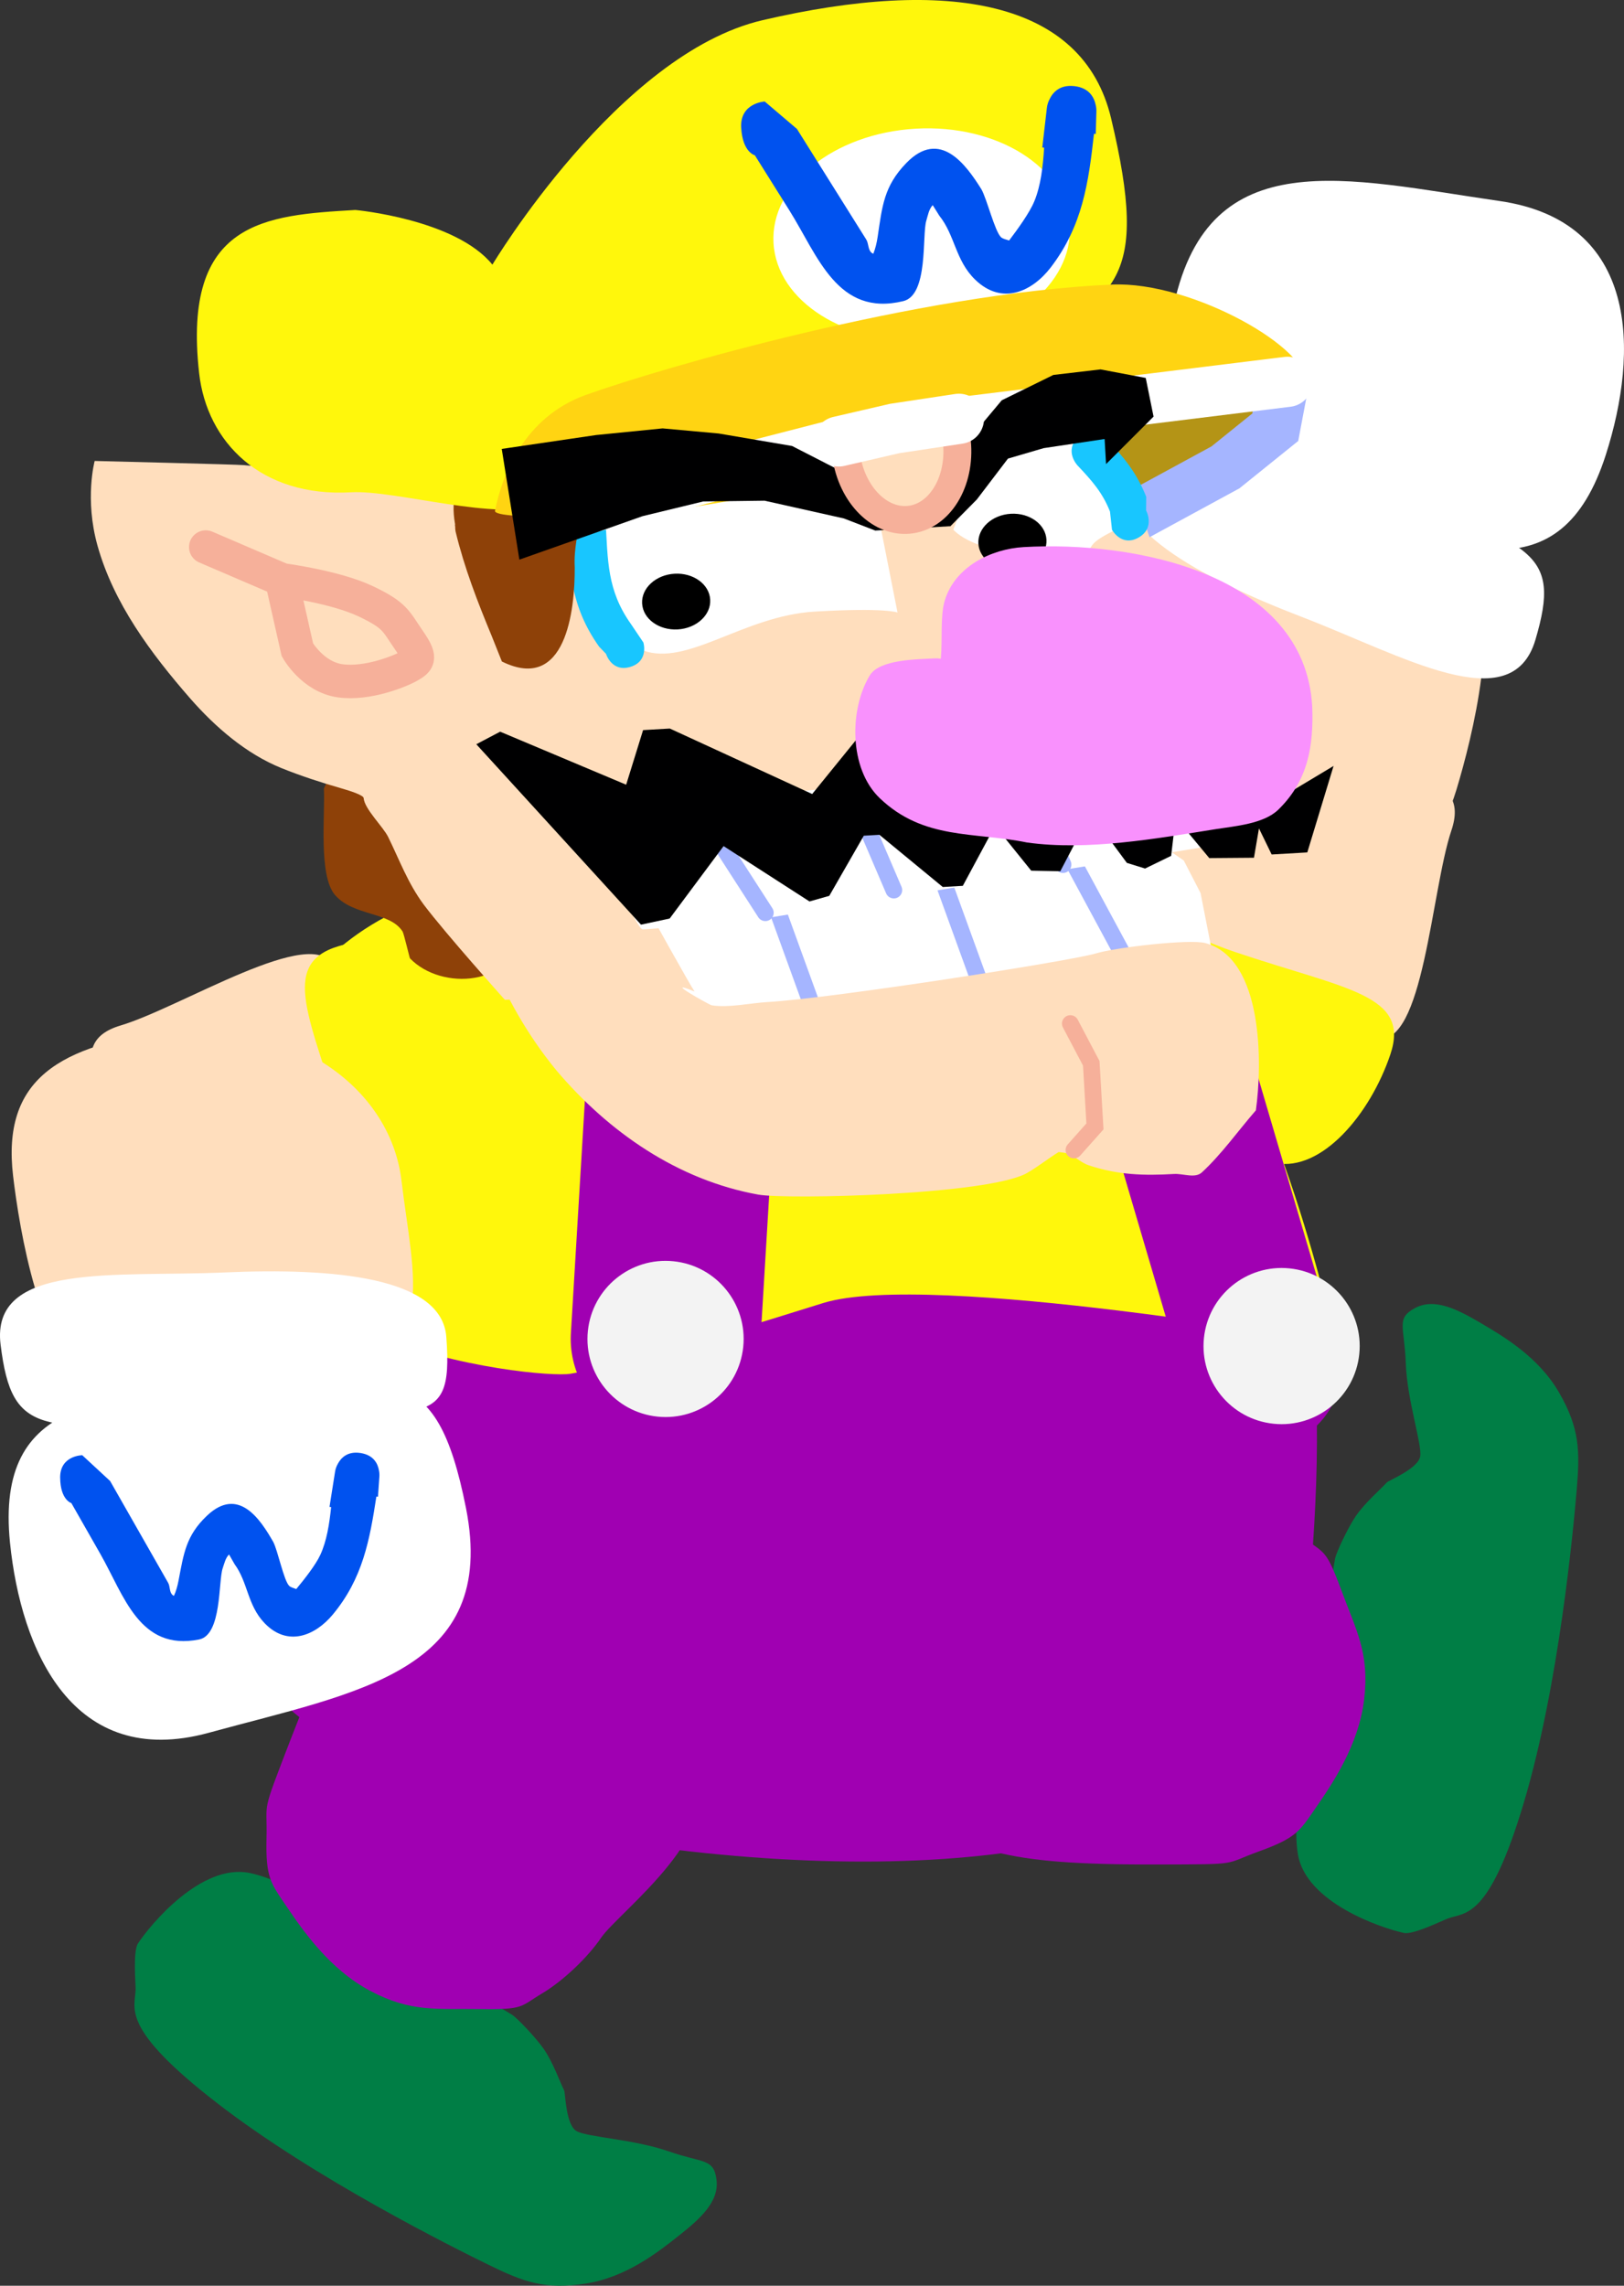 <svg version="1.1" xmlns="http://www.w3.org/2000/svg" xmlns:xlink="http://www.w3.org/1999/xlink" width="145.576" height="204.888" viewBox="0,0,145.576,204.888"><rect x="0" y="0" width="145.576" height="204.888" fill="#333333" stroke="none"/><g transform="translate(-177.164,-83.073)"><g data-paper-data="{&quot;isPaintingLayer&quot;:true}" fill-rule="nonzero" stroke-linejoin="miter" stroke-miterlimit="10" stroke-dasharray="" stroke-dashoffset="0" style="mix-blend-mode: normal"><g stroke-width="0" stroke-linecap="butt"><g data-paper-data="{&quot;origPos&quot;:null}" stroke="none"><path d="M292.798,149.308c9.945,3.348 16.273,2.85 14.467,8.215c-1.806,5.365 -2.498,19.432 -6.659,18.636c-3.48,-0.665 -28.537,-8.027 -30.79,-10.762c-1.753,-2.127 2.04,-7.35 5.818,-18.569c1.806,-5.365 7.22,-0.869 17.165,2.479z" data-paper-data="{&quot;origRot&quot;:0,&quot;origPos&quot;:null}" fill="#ffdebd"/><path d="M287.925,168.427c9.945,3.348 15.678,3.797 13.872,9.162c-1.806,5.365 -6.155,10.536 -10.315,9.741c-3.079,0.378 -9.999,2.817 -12.253,0.083c-6.681,-3.108 -12.855,-14.324 -9.078,-25.543c1.661,-3.872 7.828,3.209 17.773,6.557z" data-paper-data="{&quot;origRot&quot;:0,&quot;origPos&quot;:null}" fill="#fff70c"/></g><g><path d="M289.059,126.373c8.547,2.584 13.908,1.325 19.687,8.132c3.149,3.709 0.385,14.689 -1.023,19.347c-2.517,8.326 -8.439,9.183 -18.352,6.187c-9.912,-2.997 -15.907,-12.176 -13.39,-20.502c2.517,-8.326 3.165,-16.16 13.077,-13.164z" data-paper-data="{&quot;origPos&quot;:null,&quot;origRot&quot;:0}" fill="#ffdebd" stroke="#ffdebd"/><g data-paper-data="{&quot;origPos&quot;:null,&quot;origRot&quot;:0}" fill="#ffffff" stroke="none"><path d="M282.403,110.352c3.201,-14.636 15.515,-11.236 29.183,-9.26c12.526,1.811 12.478,13.517 9.529,22.735c-4.065,12.706 -13.299,8.632 -25.107,4.078c-11.808,-4.554 -16.595,-3.887 -13.606,-17.552z" data-paper-data="{&quot;origRot&quot;:0,&quot;origPos&quot;:null}"/><path d="M277.888,125.117c3.042,-8.716 4.551,-4.662 21.692,1.441c15.047,5.358 17.6,5.802 15.218,13.87c-2.13,7.212 -11.853,1.435 -20.975,-2.069c-9.121,-3.504 -17.711,-8.153 -15.935,-13.242z" data-paper-data="{&quot;origRot&quot;:0,&quot;origPos&quot;:null}"/></g></g></g><g stroke-width="0" stroke-linecap="round"><path d="M296.842,222.778c0.084,-0.499 1.143,-2.757 1.847,-3.793c0.827,-1.218 2.296,-2.466 2.784,-3.025c0.162,-0.186 2.86,-1.251 3.004,-2.374c0.143,-1.123 -1.183,-5.039 -1.299,-8.332c-0.116,-3.293 -0.903,-3.996 0.831,-4.93c1.735,-0.934 3.781,0.104 5.861,1.326c2.08,1.222 5.216,3.065 7.057,6.261c1.841,3.195 1.871,5.234 1.573,8.716c-0.298,3.482 -1.566,17.337 -4.711,27.939c-3.145,10.602 -5.251,9.899 -6.837,10.476c-0.478,0.174 -3.103,1.478 -3.937,1.297c-2.051,-0.445 -8.734,-2.701 -9.5,-7.01c-0.766,-4.309 1.487,-15.634 3.327,-26.55z" data-paper-data="{&quot;origPos&quot;:null}" fill="#007e45" stroke="#000000"/><path d="M290.052,249.014c-3.328,1.202 -1.512,1.168 -8.989,1.189c-7.478,0.02 -11.425,-0.306 -14.684,-1.124c-3.604,-0.905 0.099,-27.534 3.899,-33.146c3.799,-5.612 14.481,1.263 17.258,1.896c1.999,0.456 4.803,1.746 6.57,3.136c1.767,1.39 1.907,0.904 3.279,4.609c1.373,3.705 2.547,5.671 2.064,9.813c-0.484,4.142 -2.915,7.669 -4.348,9.746c-1.432,2.077 -1.721,2.679 -5.049,3.881z" data-paper-data="{&quot;origPos&quot;:null}" fill="#a000b2" stroke="#b100c6"/></g><g stroke-width="0" stroke-linecap="round"><path d="M223.055,263.667c0.435,0.259 2.156,2.063 2.868,3.095c0.836,1.212 1.468,3.033 1.812,3.69c0.115,0.219 0.131,3.119 1.126,3.659c0.995,0.54 5.126,0.721 8.238,1.804c3.112,1.083 4.052,0.604 4.295,2.559c0.243,1.955 -1.466,3.487 -3.358,4.984c-1.892,1.497 -4.745,3.753 -8.39,4.313c-3.645,0.56 -5.557,-0.15 -8.694,-1.688c-3.138,-1.538 -15.595,-7.734 -24.34,-14.503c-8.745,-6.769 -7.327,-8.478 -7.291,-10.165c0.011,-0.508 -0.254,-3.428 0.216,-4.14c1.157,-1.751 5.679,-7.164 9.973,-6.319c4.294,0.845 14.036,7.044 23.546,12.71z" data-paper-data="{&quot;origPos&quot;:null}" fill="#007e45" stroke="#000000"/><path d="M201.055,247.842c0.084,-3.538 -0.542,-1.832 2.145,-8.81c2.687,-6.978 4.42,-10.54 6.362,-13.282c2.148,-3.033 25.632,10.057 29.489,15.63c3.857,5.573 -6.418,13.042 -8.013,15.402c-1.148,1.698 -3.366,3.845 -5.301,4.99c-1.935,1.144 -1.533,1.45 -5.484,1.389c-3.951,-0.061 -6.209,0.322 -9.895,-1.627c-3.686,-1.95 -6.094,-5.493 -7.512,-7.58c-1.418,-2.087 -1.875,-2.574 -1.791,-6.111z" data-paper-data="{&quot;origPos&quot;:null}" fill="#a000b2" stroke="#b100c6"/></g><g><path d="M230.93,166.836c15.318,1.571 40.862,-1.285 51.815,8.328c14.702,12.903 13.151,37.55 11.333,55.265c-1.675,16.33 -25.301,21.663 -53.628,18.757c-28.327,-2.906 -52.672,-13.682 -48.451,-47.633c2.492,-12.338 10.604,-37.623 38.931,-34.717z" data-paper-data="{&quot;origPos&quot;:null,&quot;index&quot;:null}" fill="#a000b2" stroke="none" stroke-width="0" stroke-linecap="butt"/><path d="M236.963,161.926c15.318,1.571 36.13,0.743 47.083,10.355c7.415,6.507 12.864,31.165 12.864,31.165c0,0 -36.461,-6.505 -45.938,-3.576c-4.249,1.314 -17.101,5.415 -22.7,6.348c-2.935,0.489 -34.192,-2.739 -29.512,-21.564c2.492,-12.338 9.877,-25.635 38.203,-22.729z" data-paper-data="{&quot;origPos&quot;:null,&quot;index&quot;:null}" fill="#fff70c" stroke="none" stroke-width="0" stroke-linecap="butt"/><path d="M238.955,167.626l-2.131,35.468" data-paper-data="{&quot;origPos&quot;:null}" fill="none" stroke="#a000b2" stroke-width="17" stroke-linecap="round"/><path d="M243.788,203.808c-0.395,3.846 -3.832,6.644 -7.678,6.249c-3.846,-0.395 -6.644,-3.832 -6.249,-7.678c0.395,-3.846 3.832,-6.644 7.678,-6.249c3.846,0.395 6.644,3.832 6.249,7.678z" data-paper-data="{&quot;origPos&quot;:null}" fill="#f3f3f3" stroke="none" stroke-width="0" stroke-linecap="butt"/><path d="M276.465,169.215l6.647,12.013l7.237,24.589" data-paper-data="{&quot;origPos&quot;:null,&quot;origRot&quot;:0}" fill="none" stroke="#a000b2" stroke-width="14" stroke-linecap="round"/><path d="M299.011,204.447c-0.395,3.846 -3.832,6.644 -7.678,6.249c-3.846,-0.395 -6.644,-3.832 -6.249,-7.678c0.395,-3.846 3.832,-6.644 7.678,-6.249c3.846,0.395 6.644,3.832 6.249,7.678z" data-paper-data="{&quot;origPos&quot;:null}" fill="#f3f3f3" stroke="none" stroke-width="0" stroke-linecap="butt"/></g><g stroke-linecap="butt"><g data-paper-data="{&quot;origPos&quot;:null}" stroke="none" stroke-width="0"><path d="M197.493,207c-5.424,1.62 -4.875,-5.396 -7.878,-15.451c-3.003,-10.055 -7.06,-14.936 -1.636,-16.556c5.424,-1.62 17.313,-9.17 19.064,-5.313c1.464,3.226 9.907,27.94 8.974,31.358c-0.726,2.659 -7.181,2.574 -18.524,5.962z" data-paper-data="{&quot;origRot&quot;:0,&quot;origPos&quot;:null}" fill="#ffdebd"/><path d="M212.94,202.8c-4.121,0.877 -1.895,-8.245 -4.898,-18.3c-3.003,-10.055 -5.944,-14.997 -0.52,-16.617c5.424,-1.62 12.157,-1.052 13.907,2.805c2.085,2.297 8.07,6.542 7.137,9.96c1.316,7.25 -4.283,18.764 -15.626,22.151z" data-paper-data="{&quot;origRot&quot;:0,&quot;origPos&quot;:null}" fill="#fff70c"/></g><g data-paper-data="{&quot;origPos&quot;:null}"><path d="M206.429,206.217c-8.868,1.047 -13.279,4.343 -21.297,0.413c-4.369,-2.142 -6.224,-13.311 -6.794,-18.144c-1.02,-8.638 4.066,-11.791 14.35,-13.005c10.284,-1.214 19.448,4.804 20.468,13.443c1.02,8.638 3.558,16.078 -6.726,17.293z" data-paper-data="{&quot;origPos&quot;:null,&quot;origRot&quot;:0}" fill="#ffdebd" stroke="#ffdebd" stroke-width="0"/><g data-paper-data="{&quot;origPos&quot;:null,&quot;origRot&quot;:0}" fill="#ffffff" stroke="none" stroke-width="0"><path d="M218.933,218.243c2.915,14.695 -9.732,16.5 -23.051,20.152c-12.206,3.346 -16.84,-7.404 -17.821,-17.032c-1.352,-13.272 8.741,-13.227 21.385,-13.772c12.644,-0.545 16.765,-3.069 19.487,10.652z" data-paper-data="{&quot;origRot&quot;:0,&quot;origPos&quot;:null}"/><path d="M217.171,202.904c0.695,9.205 -2.308,6.092 -20.46,7.348c-15.934,1.102 -18.452,1.715 -19.493,-6.632c-0.93,-7.462 10.292,-6.053 20.054,-6.486c9.762,-0.433 19.493,0.395 19.899,5.77z" data-paper-data="{&quot;origRot&quot;:0,&quot;origPos&quot;:null}"/></g><path d="M182.555,215.534c-0.018,-2 1.982,-2.018 1.982,-2.018l2.498,2.313c0.867,1.52 1.733,3.041 2.6,4.561c0.867,1.52 1.733,3.041 2.6,4.561c0.186,0.326 0.102,0.797 0.364,1.065c0.04,0.041 0.095,0.077 0.157,0.108c0.191,-0.42 0.317,-0.874 0.41,-1.358c0.467,-2.432 0.665,-4.04 2.549,-5.827c2.825,-2.68 4.791,0.327 5.951,2.363c0.402,0.776 0.937,3.429 1.415,3.919c0.135,0.138 0.418,0.208 0.64,0.291c0.687,-0.83 1.728,-2.139 2.153,-3.057c0.584,-1.26 0.813,-2.778 0.973,-4.287l-0.146,-0.023l0.497,-3.144c0.037,-0.246 0.119,-0.484 0.243,-0.701c0.278,-0.532 0.856,-1.155 2.014,-0.986c0.02,0.003 0.04,0.006 0.06,0.009c1.156,0.193 1.516,0.962 1.618,1.554c0.041,0.194 0.053,0.391 0.037,0.584l-0.124,1.771l-0.143,-0.01c-0.599,3.888 -1.216,7.345 -3.92,10.59c-1.558,1.869 -4.038,2.932 -6.123,0.734c-1.532,-1.615 -1.464,-3.626 -2.668,-5.264c-0.165,-0.29 -0.33,-0.579 -0.495,-0.869c-0.324,0.316 -0.421,0.805 -0.57,1.233c-0.4,1.148 -0.064,5.978 -2.115,6.386c-5.349,1.064 -6.716,-3.918 -8.85,-7.662c-0.867,-1.52 -1.733,-3.041 -2.6,-4.561c0,0 -0.987,-0.276 -1.005,-2.276z" data-paper-data="{&quot;origPos&quot;:null}" fill="#0052ef" stroke="none" stroke-width="0.5"/></g></g><g data-paper-data="{&quot;origPos&quot;:null}"><path d="M271.667,138.512l-2.02,5.46l9.259,27.175l-42.011,6.782l-3.738,-1.118l-2.933,-4.504l-8.907,-26.862l32.712,-5.908z" data-paper-data="{&quot;origPos&quot;:null}" fill="#a10114" stroke="#a10114" stroke-width="0.5" stroke-linecap="round"/><path d="M226.496,164.657c-1.454,-4.849 3.514,-10.624 11.096,-12.898c7.582,-2.274 14.908,-0.186 16.362,4.663c1.454,4.849 -3.514,10.624 -11.096,12.898c-7.582,2.274 -14.908,0.186 -16.362,-4.663z" data-paper-data="{&quot;origPos&quot;:null,&quot;origRot&quot;:0}" fill="#f4c4f6" stroke="none" stroke-width="0" stroke-linecap="butt"/><g data-paper-data="{&quot;origPos&quot;:null}" stroke-linecap="round"><path d="M239.128,176.13l-5.258,-10.045l39.642,-7.312l6.636,-0.72l3.13,2.155l1.505,2.918l1.424,7.263z" data-paper-data="{&quot;origPos&quot;:null}" fill="#ffffff" stroke="#000000" stroke-width="0"/><path d="M278.124,169.189l-5.239,-9.712" data-paper-data="{&quot;origPos&quot;:null}" fill="none" stroke="#a5b5ff" stroke-width="1.5"/><path d="M261.591,161.753l3.357,9.253" data-paper-data="{&quot;origPos&quot;:null,&quot;origRot&quot;:0}" fill="none" stroke="#a5b5ff" stroke-width="1.5"/><path d="M250.07,173.54l-3.357,-9.253" data-paper-data="{&quot;origPos&quot;:null,&quot;origRot&quot;:0}" fill="none" stroke="#a5b5ff" stroke-width="1.5"/></g><g data-paper-data="{&quot;origPos&quot;:null}"><path d="M221.59,141.854c3.484,0.489 4.421,5.141 4.494,5.421c0.414,1.586 12.506,23.454 13.339,24.676c-3.071,-1.266 1.332,1.202 1.537,1.235c1.506,0.243 3.463,-0.201 4.992,-0.29c5.872,-0.341 27.187,-3.679 29.44,-4.358c1.814,-0.547 8.415,-1.308 9.82,-0.929c5.213,1.407 5.111,10.855 4.53,14.993c-1.613,1.853 -3.035,3.891 -4.838,5.56c-0.612,0.566 -1.664,0.097 -2.496,0.145c-2.705,0.157 -5.012,0.091 -7.63,-0.771c-0.671,-0.221 -1.199,-0.76 -1.848,-1.04c-0.195,-0.084 -0.564,-0.116 -0.864,-0.158c-0.963,0.592 -1.847,1.312 -2.828,1.875c-3.444,1.976 -21.556,2.402 -24.107,1.942c-7.208,-1.299 -13.421,-5.606 -18.105,-11.15c-5.285,-6.449 -7.522,-13.752 -9.827,-21.593c-0.82,-2.79 -1.253,-11.301 -1.253,-11.301c0,0 0.694,-4.952 5.646,-4.257z" data-paper-data="{&quot;origPos&quot;:null}" fill="#ffdebd" stroke="none" stroke-width="0.5" stroke-linecap="butt"/><path d="M273.109,174.823l1.877,3.564l0.155,2.662l0.174,2.995l-1.881,2.113" data-paper-data="{&quot;origPos&quot;:null}" fill="none" stroke="#f6b09a" stroke-width="1.5" stroke-linecap="round"/></g></g><g><path d="M293.904,119.747c-0.407,3.823 -12.629,9.349 -22.467,9.92c-7.927,0.461 -6.354,-6.397 -6.566,-10.036c-0.211,-3.639 15.37,-3.748 23.297,-4.209c7.927,-0.461 5.999,1.85 5.735,4.325z" data-paper-data="{&quot;origPos&quot;:null}" fill="#b49416" stroke="none" stroke-width="0" stroke-linecap="butt"/><path d="M292.246,117.318l-0.766,4.051l-4.465,3.598l-11.005,5.982" data-paper-data="{&quot;origPos&quot;:null}" fill="none" stroke="#a5b5ff" stroke-width="4.5" stroke-linecap="round"/><path d="M208.683,150.862c2.843,-0.145 4.355,0.665 6.753,1.977c4.433,2.717 8.999,8.415 8.352,13.876c-0.559,4.715 -7.03,5.215 -9.874,2.262c-0.043,-0.062 -0.549,-2.227 -0.662,-2.405c-1.14,-1.792 -4.409,-1.367 -6.059,-3.274c-1.507,-1.743 -0.868,-7.322 -0.997,-9.538c0,0 1.336,-3.089 2.486,-2.899z" data-paper-data="{&quot;origPos&quot;:null}" fill="#8e4108" stroke="none" stroke-width="0.5" stroke-linecap="butt"/><path d="M222.422,172.697c0,0 -5.288,-5.902 -7.282,-8.546c-1.433,-1.947 -2.147,-3.949 -3.184,-6.06c-0.448,-0.912 -2.123,-2.504 -2.195,-3.484c-0.018,-0.246 -1.119,-0.618 -2.018,-0.875c-1.777,-0.508 -3.635,-1.115 -5.347,-1.807c-3.181,-1.287 -5.943,-3.687 -8.182,-6.244c-3.526,-4.044 -6.866,-8.526 -8.311,-13.702c-1.172,-4.197 -0.252,-7.586 -0.252,-7.586c0,0 12.926,0.316 13.365,0.373c2.069,0.269 8.508,-0.118 12.898,0.814c2.131,0.453 4.031,0.759 5.796,1.96c0.668,0.455 2.023,2.282 2.327,2.259c2.693,-0.208 6.459,-2.827 8.892,-3.968c6.592,-3.092 41.501,-8.43 46.676,-5.086c0.744,0.48 0.963,1.486 1.42,2.244c1.673,2.775 8.236,23.335 9.031,27.289c0.421,2.094 -1.006,4.42 -2.132,5.885c-0.51,0.663 -6.867,1.403 -9.083,1.532c-10.674,0.62 -21.318,1.128 -31.935,2.435c-2.648,0.321 -6.13,1.021 -8.793,0.676c-0.344,-0.045 -1.415,1.231 -1.149,1.554c1.288,1.567 3.826,9.695 3.826,9.695z" data-paper-data="{&quot;origPos&quot;:null}" fill="#ffdebd" stroke="none" stroke-width="0.5" stroke-linecap="butt"/><path d="M257.618,137.979c0,0 -1.022,-0.456 -7.417,-0.085c-6.396,0.372 -11.42,4.966 -15.424,3.475c-3.481,-1.296 -5.358,-12.79 -3.355,-12.906c4.635,-0.269 23.98,-1.703 23.98,-1.703z" data-paper-data="{&quot;origPos&quot;:null}" fill="#ffffff" stroke="#f6b09a" stroke-width="0" stroke-linecap="butt"/><path d="M262.622,130.548c0,0 1.53,-4.56 4.018,-6.043c2.591,-1.545 6.904,-2.505 6.904,-2.505c0,0 6.622,7.075 3.312,8.723c-3.807,1.895 0.493,1.474 -5.903,1.846c-6.396,0.372 -8.331,-2.02 -8.331,-2.02z" data-paper-data="{&quot;index&quot;:null,&quot;origPos&quot;:null}" fill="#ffffff" stroke="#f6b09a" stroke-width="0" stroke-linecap="butt"/><path d="M233.671,142.85c-1.674,0.509 -2.183,-1.166 -2.183,-1.166l-0.622,-0.648c-2.575,-3.632 -2.669,-6.872 -2.919,-11.177c0,0 -0.102,-1.747 1.646,-1.849c1.747,-0.102 1.849,1.646 1.849,1.646c0.215,3.691 0.128,6.319 2.281,9.356l1.115,1.655c0,0 0.509,1.674 -1.166,2.183z" data-paper-data="{&quot;origPos&quot;:null}" fill="#18c6ff" stroke="none" stroke-width="0.5" stroke-linecap="butt"/><path d="M217.957,130.032l-0.006,-0c-0.819,-4.81 2.394,-5.504 6.23,-5.514c1.252,-0.003 2.783,-0.28 3.692,0.808c2.493,2.986 0.618,5.266 0.811,8.596c0.021,3.886 -0.796,11.276 -6.531,8.447c-0.002,-0.001 -0.907,-2.276 -0.92,-2.306c-1.272,-3.071 -2.437,-6.072 -3.223,-9.314c0,0 -0.053,-0.217 -0.043,-0.514l-0.015,0.004c0,0 -0.005,-0.08 0.005,-0.207z" data-paper-data="{&quot;origPos&quot;:null}" fill="#8e4108" stroke="none" stroke-width="0.5" stroke-linecap="butt"/><path d="M279.226,131.257c-1.527,0.868 -2.382,-0.693 -2.382,-0.693l-0.18,-1.634c-0.672,-1.713 -1.639,-2.789 -2.914,-4.139c0,0 -1.216,-1.288 0.043,-2.525c1.259,-1.237 2.475,0.05 2.475,0.05c1.579,1.672 2.788,3.109 3.645,5.293l-0.014,1.218c0,0 0.854,1.561 -0.673,2.429z" data-paper-data="{&quot;origPos&quot;:null}" fill="#18c6ff" stroke="none" stroke-width="0.5" stroke-linecap="butt"/><path d="M276.761,93.672c3.513,14.766 0.373,15.799 -8.215,21.091c-12.513,7.71 -29.493,7.283 -42.977,13.49c-3.541,1.63 -12.975,-1.281 -16.924,-1.052c-8.076,0.469 -12.936,-4.484 -13.631,-10.681c-1.533,-13.668 5.931,-14.155 14.006,-14.624c0,0 8.965,0.815 12.283,4.9c0,0 11.307,-18.907 24.209,-21.911c16.609,-3.868 28.726,-1.817 31.249,8.787z" data-paper-data="{&quot;origPos&quot;:null}" fill="#fff70c" stroke="none" stroke-width="0" stroke-linecap="butt"/><path d="M273.057,103.321c0.304,5.238 -5.393,9.829 -12.726,10.256c-7.333,0.426 -13.524,-3.474 -13.829,-8.712c-0.304,-5.238 5.393,-9.829 12.726,-10.256c7.333,-0.426 13.524,3.474 13.829,8.712z" data-paper-data="{&quot;origPos&quot;:null}" fill="#ffffff" stroke="none" stroke-width="0" stroke-linecap="butt"/><path d="M243.602,94.51c-0.113,-2.225 2.112,-2.338 2.112,-2.338l2.888,2.458c1.035,1.652 2.07,3.303 3.105,4.955c1.035,1.652 2.07,3.303 3.105,4.955c0.222,0.354 0.15,0.882 0.455,1.168c0.047,0.044 0.109,0.081 0.179,0.113c0.193,-0.477 0.312,-0.988 0.393,-1.531c0.407,-2.728 0.552,-4.526 2.566,-6.603c3.019,-3.113 5.346,0.141 6.733,2.353c0.483,0.845 1.202,3.773 1.757,4.296c0.156,0.147 0.475,0.212 0.726,0.294c0.726,-0.956 1.823,-2.46 2.255,-3.502c0.592,-1.429 0.776,-3.13 0.884,-4.816l-0.164,-0.019l0.407,-3.522c0.029,-0.275 0.11,-0.544 0.238,-0.791c0.285,-0.605 0.899,-1.325 2.195,-1.191c0.022,0.002 0.045,0.005 0.067,0.008c1.295,0.161 1.732,1 1.873,1.655c0.055,0.214 0.077,0.432 0.068,0.648l-0.056,1.977l-0.16,-0.005c-0.487,4.354 -1.012,8.23 -3.871,11.967c-1.647,2.152 -4.358,3.45 -6.78,1.101c-1.779,-1.726 -1.798,-3.967 -3.213,-5.734c-0.197,-0.315 -0.394,-0.629 -0.591,-0.944c-0.346,0.367 -0.431,0.916 -0.577,1.398c-0.392,1.296 0.206,6.655 -2.058,7.204c-5.903,1.432 -7.656,-4.049 -10.204,-8.116c-1.035,-1.652 -2.07,-3.303 -3.105,-4.955c0,0 -1.111,-0.261 -1.224,-2.486z" data-paper-data="{&quot;origPos&quot;:null,&quot;origRot&quot;:0}" fill="#0052ef" stroke="none" stroke-width="0.5" stroke-linecap="butt"/><path d="M294.224,117.625c-0.171,0.87 -43.063,9.014 -55.091,10.915c-5.846,0.924 -17.767,1.191 -17.596,0.322c0.632,-3.216 2.619,-8.411 8.148,-10.39c6.682,-2.392 29.709,-9.119 47.176,-9.892c7.14,-0.316 17.995,5.831 17.363,9.046z" data-paper-data="{&quot;origPos&quot;:null}" fill="#ffd412" stroke="none" stroke-width="0" stroke-linecap="butt"/><path d="M195.608,132.11l6.849,2.941c0,0 4.741,0.621 7.456,1.904c2.716,1.283 2.72,1.785 3.873,3.448c1.154,1.663 0.915,1.859 0.135,2.329c-0.78,0.47 -3.787,1.713 -6.265,1.366c-2.478,-0.348 -3.835,-2.782 -3.835,-2.782l-1.395,-6.196" data-paper-data="{&quot;origPos&quot;:null}" fill="none" stroke="#f6b09a" stroke-width="3" stroke-linecap="round"/><path d="M225.769,129.696l31.006,-7.979l35.804,-4.418" data-paper-data="{&quot;origPos&quot;:null}" fill="none" stroke="#ffffff" stroke-width="4.5" stroke-linecap="round"/><path d="M276.312,124.672l-0.131,-2.246l-5.462,0.818l-3.201,0.937l-2.792,3.668l-2.365,2.391l-6.739,0.392l-2.818,-1.088l-7.104,-1.59l-5.505,0.07l-5.433,1.317l-11.042,3.897l-1.579,-9.925l8.442,-1.242l5.975,-0.598l5.035,0.459l6.576,1.12l4.388,2.249l4.022,0.267l3.95,-0.981l2.687,-1.158l3.747,-4.475l4.626,-2.272l4.228,-0.496l4.051,0.766l0.702,3.465z" data-paper-data="{&quot;origPos&quot;:null}" fill="#000001" stroke="#ff0000" stroke-width="0" stroke-linecap="round"/><path d="M262.901,122.334c0.501,3.608 -1.306,6.878 -4.037,7.304c-2.731,0.426 -5.352,-2.153 -5.853,-5.761c-0.501,-3.608 1.577,-2.219 4.308,-2.646c2.731,-0.426 5.081,-2.506 5.582,1.102z" data-paper-data="{&quot;origPos&quot;:null,&quot;origRot&quot;:0}" fill="#ffdebd" stroke="#f6b09a" stroke-width="2.5" stroke-linecap="butt"/><path d="M252.354,122.642l5.008,-1.159l5.759,-0.869" data-paper-data="{&quot;origPos&quot;:null}" fill="none" stroke="#ffffff" stroke-width="4.5" stroke-linecap="round"/><g data-paper-data="{&quot;origPos&quot;:null,&quot;index&quot;:null}" stroke-linecap="round"><path d="M280.293,150.532l5.248,8.396l-40.418,6.559c0,0 -10.256,0.961 -10.387,0.887c-0.391,-0.22 -1.341,-2.311 -1.341,-2.311l-3.815,-7.146l2.743,-1.072z" data-paper-data="{&quot;origPos&quot;:null}" fill="#ffffff" stroke="#000000" stroke-width="0"/><path d="M245.768,164.888l-5.232,-8.116" data-paper-data="{&quot;origPos&quot;:null}" fill="none" stroke="#a5b5ff" stroke-width="1.5"/><path d="M253.965,155.108l3.321,7.749" data-paper-data="{&quot;origPos&quot;:null,&quot;origRot&quot;:0}" fill="none" stroke="#a5b5ff" stroke-width="1.5"/><path d="M269.132,152.823l3.321,7.749" data-paper-data="{&quot;origPos&quot;:null,&quot;origRot&quot;:0}" fill="none" stroke="#a5b5ff" stroke-width="1.5"/></g><path d="M296.705,151.731l-2.354,7.75l-3.195,0.186l-1.138,-2.338l-0.448,2.63l-4.005,0.032l-3.016,-3.631l-0.402,3.429l-2.338,1.138l-1.632,-0.506l-3.262,-4.418l-2.705,5.166l-2.607,-0.049l-3.239,-4.019l-2.893,5.377l-1.797,0.104l-5.681,-4.678l-1.398,0.081l-3.093,5.389l-1.774,0.504l-7.701,-4.962l-4.832,6.491l-2.572,0.55l-14.763,-16.171l2.138,-1.126l11.295,4.753l1.518,-4.896l2.396,-0.139l12.762,5.869l3.926,-4.836l1.586,-0.292l6.092,4.855l3.527,-4.813l2.619,0.248l2.078,1.282l1.349,2.526l2.233,-2.935l2.784,-0.362l3.215,3.62l2.656,-2.558l3.053,0.824l1.948,2.491l2.034,-2.923l2.524,2.057l1.045,0.741z" data-paper-data="{&quot;origPos&quot;:null}" fill="#000001" stroke="#ff0000" stroke-width="0" stroke-linecap="round"/><path d="M237.63,134.501c0.842,-0.049 1.62,0.186 2.199,0.606c0.579,0.419 0.957,1.023 0.997,1.712c0.04,0.689 -0.265,1.333 -0.792,1.816c-0.526,0.484 -1.272,0.808 -2.114,0.857c-0.842,0.049 -1.62,-0.186 -2.199,-0.606c-0.579,-0.419 -0.956,-1.023 -0.997,-1.712c-0.04,-0.689 0.265,-1.333 0.791,-1.816c0.526,-0.484 1.272,-0.808 2.114,-0.857z" fill="#000000" stroke="none" stroke-width="1.057" stroke-linecap="butt"/><path d="M267.773,129.127c0.842,-0.049 1.62,0.186 2.199,0.606c0.579,0.419 0.957,1.023 0.997,1.712c0.04,0.689 -0.265,1.333 -0.792,1.816c-0.526,0.484 -1.272,0.808 -2.114,0.857c-0.842,0.049 -1.62,-0.186 -2.199,-0.606c-0.579,-0.419 -0.956,-1.023 -0.997,-1.712c-0.04,-0.689 0.265,-1.333 0.791,-1.816c0.526,-0.484 1.272,-0.808 2.114,-0.857z" fill="#000000" stroke="none" stroke-width="1.057" stroke-linecap="butt"/><path d="M261.5,142.122c0.159,-1.722 -0.065,-3.854 0.355,-5.228c0.928,-3.036 4.155,-4.612 7.065,-4.781c9.763,-0.567 25.175,2.281 25.872,14.273c0.132,3.539 -0.362,6.658 -3.039,9.263c-1.312,1.277 -3.866,1.47 -5.588,1.744c-5.361,0.853 -11.533,1.959 -16.948,1.199c-4.755,-0.969 -9.255,-0.203 -13.198,-3.978c-2.772,-2.654 -2.721,-7.99 -0.883,-11.003c0.888,-1.456 4.323,-1.432 5.85,-1.521c0,0 0.212,-0.012 0.515,0.032z" data-paper-data="{&quot;origPos&quot;:null}" fill="#f991fd" stroke="none" stroke-width="0.5" stroke-linecap="butt"/></g></g></g></svg>